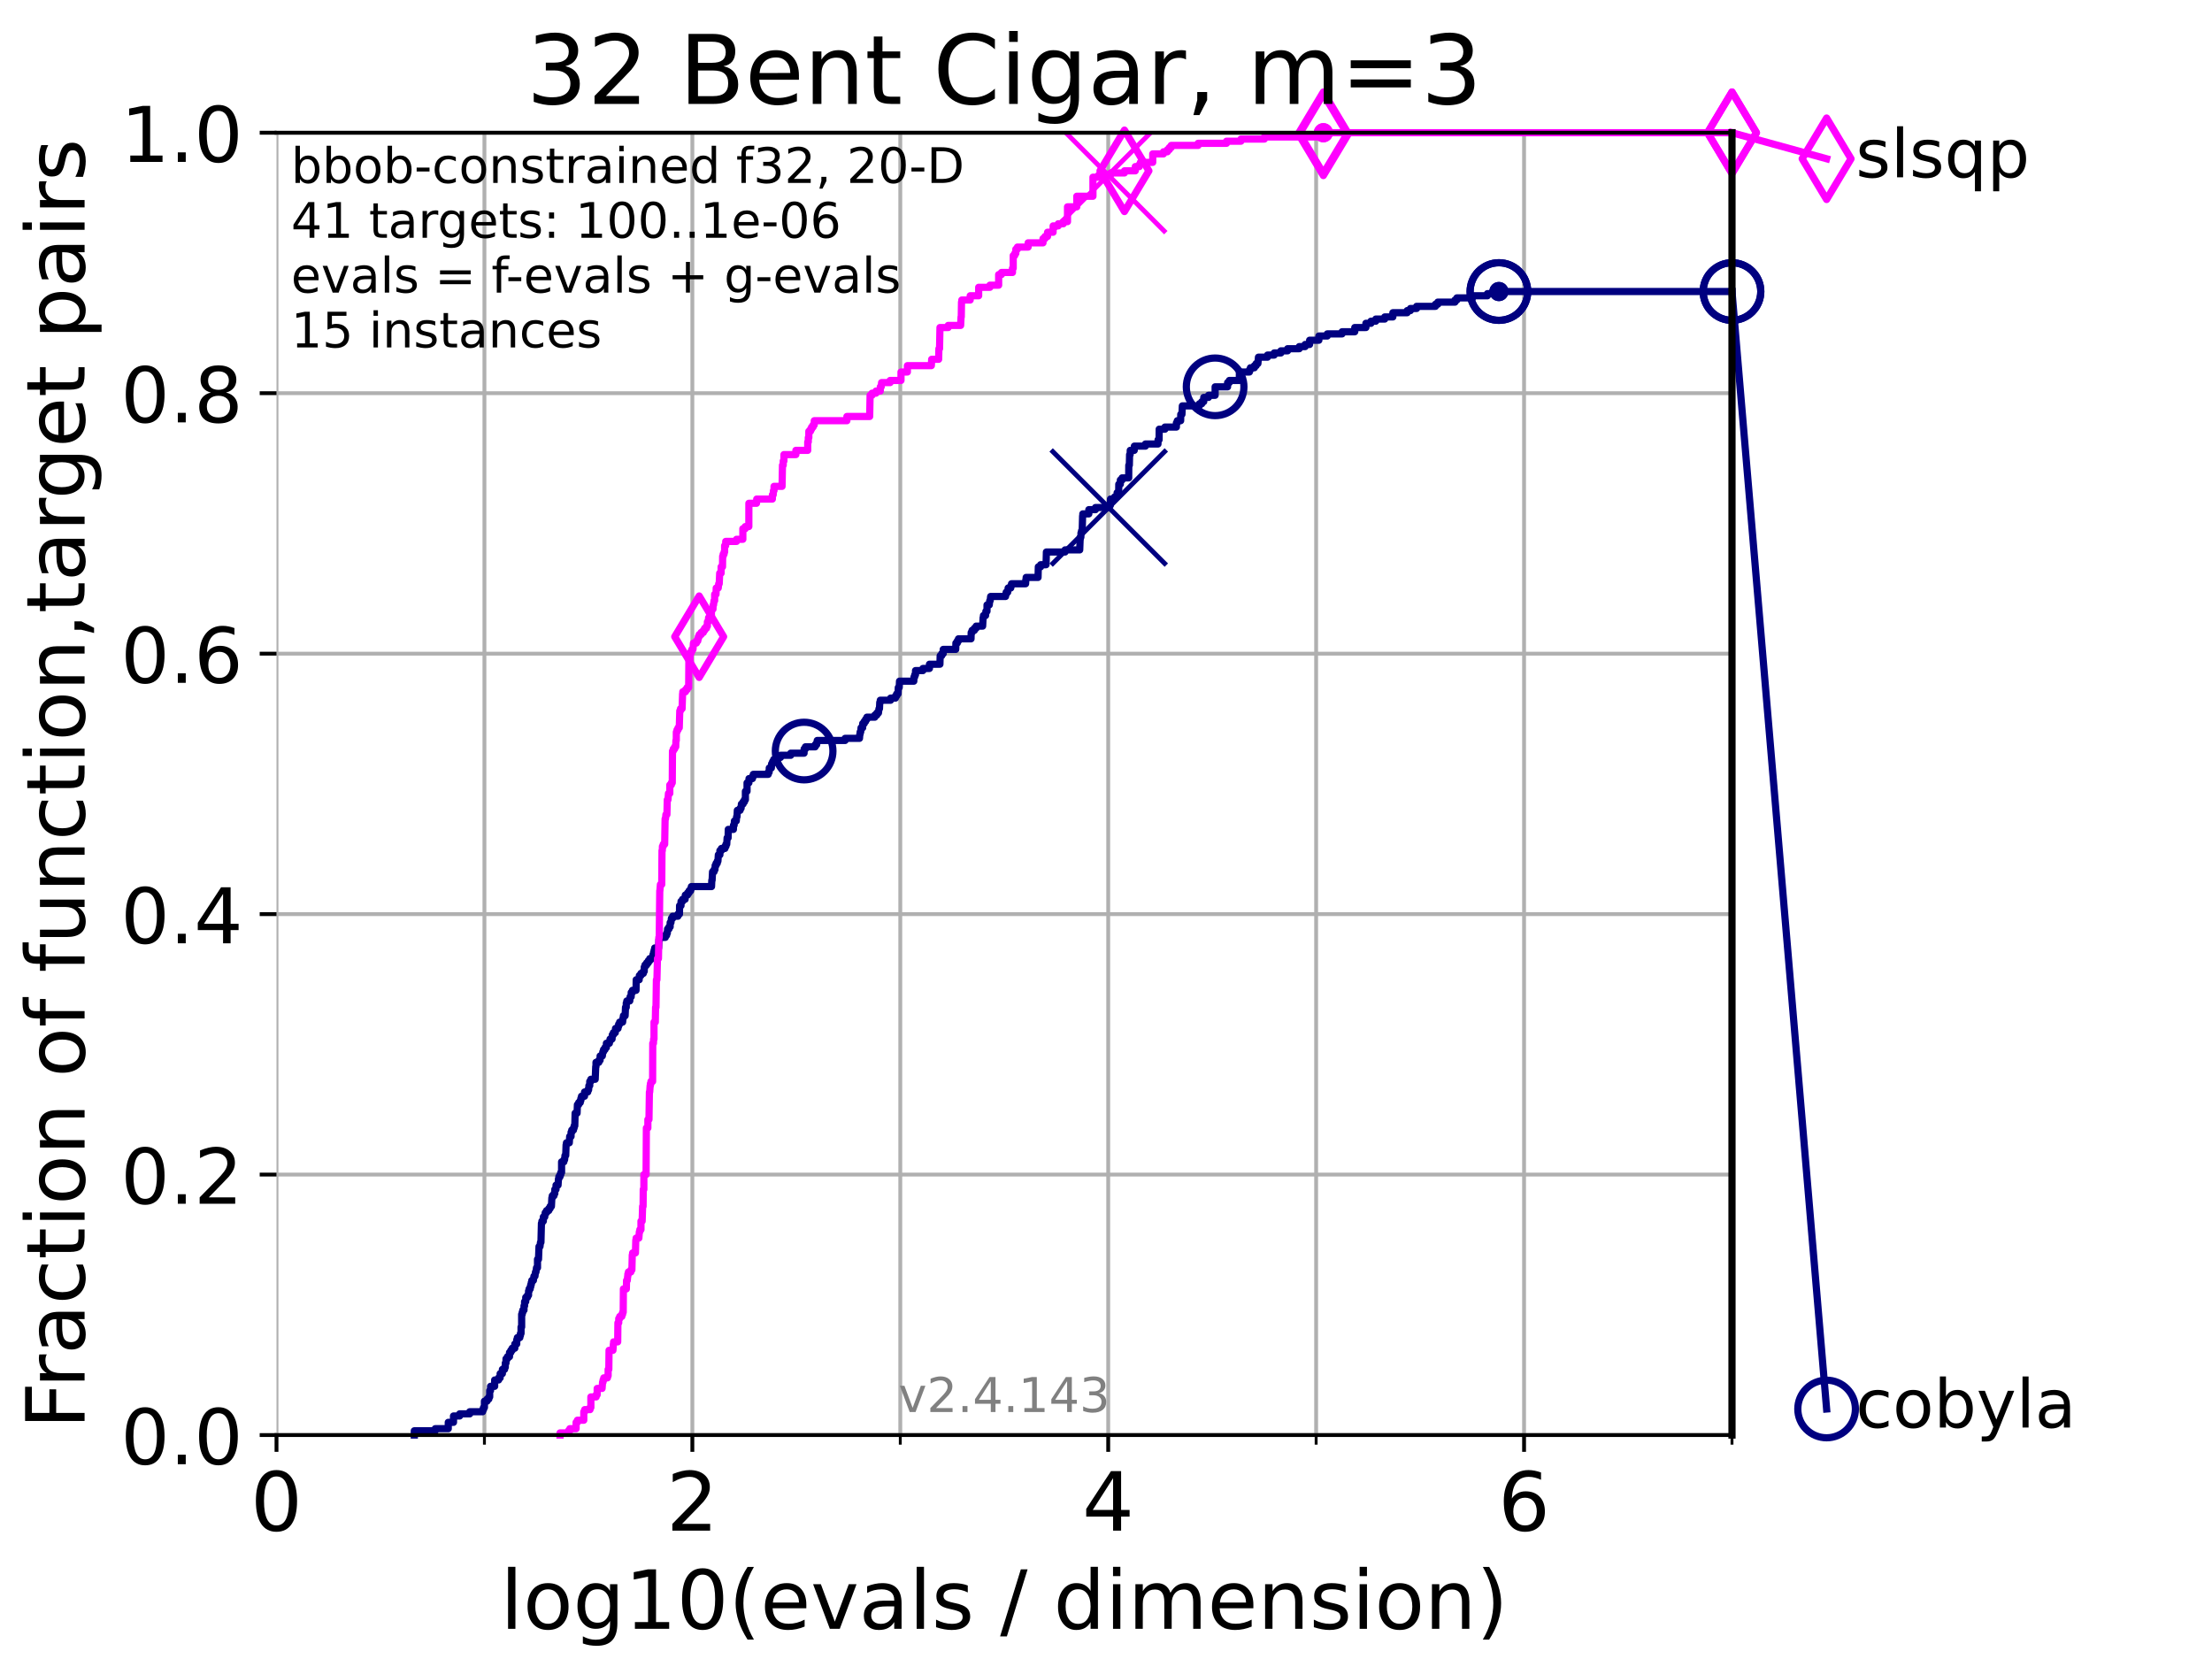 <?xml version="1.0" encoding="utf-8" standalone="no"?>
<!DOCTYPE svg PUBLIC "-//W3C//DTD SVG 1.1//EN"
  "http://www.w3.org/Graphics/SVG/1.1/DTD/svg11.dtd">
<!-- Created with matplotlib (https://matplotlib.org/) -->
<svg height="345.6pt" version="1.1" viewBox="0 0 460.8 345.6" width="460.8pt" xmlns="http://www.w3.org/2000/svg" xmlns:xlink="http://www.w3.org/1999/xlink">
 <defs>
  <style type="text/css">*{stroke-linecap:butt;stroke-linejoin:round;}</style>
 </defs>
 <g id="figure_1">
  <g id="patch_1">
   <path d="M 0 345.6 
L 460.8 345.6 
L 460.8 0 
L 0 0 
z
" style="fill:#ffffff;"/>
  </g>
  <g id="axes_1">
   <g id="patch_2">
    <path d="M 57.6 298.944 
L 360.806 298.944 
L 360.806 27.648 
L 57.6 27.648 
z
" style="fill:#ffffff;"/>
   </g>
   <g id="matplotlib.axis_1">
    <g id="xtick_1">
     <g id="line2d_1">
      <path clip-path="url(#pf7c91ad86d)" d="M 57.6 298.944 
L 57.6 27.648 
" style="fill:none;stroke:#b0b0b0;stroke-linecap:square;stroke-width:0.8;"/>
     </g>
     <g id="line2d_2">
      <defs>
       <path d="M 0 0 
L 0 3.5 
" id="m1e7c225eca" style="stroke:#000000;stroke-width:0.8;"/>
      </defs>
      <g>
       <use style="stroke:#000000;stroke-width:0.8;" x="57.6" xlink:href="#m1e7c225eca" y="298.944"/>
      </g>
     </g>
     <g id="text_1">
      <!-- 0 -->
      <g transform="translate(52.192 318.861)scale(0.17 -0.17)">
       <defs>
        <path d="M 31.781 66.406 
Q 24.172 66.406 20.328 58.906 
Q 16.5 51.422 16.5 36.375 
Q 16.5 21.391 20.328 13.891 
Q 24.172 6.391 31.781 6.391 
Q 39.453 6.391 43.281 13.891 
Q 47.125 21.391 47.125 36.375 
Q 47.125 51.422 43.281 58.906 
Q 39.453 66.406 31.781 66.406 
z
M 31.781 74.219 
Q 44.047 74.219 50.516 64.516 
Q 56.984 54.828 56.984 36.375 
Q 56.984 17.969 50.516 8.266 
Q 44.047 -1.422 31.781 -1.422 
Q 19.531 -1.422 13.062 8.266 
Q 6.594 17.969 6.594 36.375 
Q 6.594 54.828 13.062 64.516 
Q 19.531 74.219 31.781 74.219 
z
" id="DejaVuSans-48"/>
       </defs>
       <use xlink:href="#DejaVuSans-48"/>
      </g>
     </g>
    </g>
    <g id="xtick_2">
     <g id="line2d_3">
      <path clip-path="url(#pf7c91ad86d)" d="M 144.23 298.944 
L 144.23 27.648 
" style="fill:none;stroke:#b0b0b0;stroke-linecap:square;stroke-width:0.8;"/>
     </g>
     <g id="line2d_4">
      <g>
       <use style="stroke:#000000;stroke-width:0.8;" x="144.23" xlink:href="#m1e7c225eca" y="298.944"/>
      </g>
     </g>
     <g id="text_2">
      <!-- 2 -->
      <g transform="translate(138.822 318.861)scale(0.17 -0.17)">
       <defs>
        <path d="M 19.188 8.297 
L 53.609 8.297 
L 53.609 0 
L 7.328 0 
L 7.328 8.297 
Q 12.938 14.109 22.625 23.891 
Q 32.328 33.688 34.812 36.531 
Q 39.547 41.844 41.422 45.531 
Q 43.312 49.219 43.312 52.781 
Q 43.312 58.594 39.234 62.25 
Q 35.156 65.922 28.609 65.922 
Q 23.969 65.922 18.812 64.312 
Q 13.672 62.703 7.812 59.422 
L 7.812 69.391 
Q 13.766 71.781 18.938 73 
Q 24.125 74.219 28.422 74.219 
Q 39.75 74.219 46.484 68.547 
Q 53.219 62.891 53.219 53.422 
Q 53.219 48.922 51.531 44.891 
Q 49.859 40.875 45.406 35.406 
Q 44.188 33.984 37.641 27.219 
Q 31.109 20.453 19.188 8.297 
z
" id="DejaVuSans-50"/>
       </defs>
       <use xlink:href="#DejaVuSans-50"/>
      </g>
     </g>
    </g>
    <g id="xtick_3">
     <g id="line2d_5">
      <path clip-path="url(#pf7c91ad86d)" d="M 230.861 298.944 
L 230.861 27.648 
" style="fill:none;stroke:#b0b0b0;stroke-linecap:square;stroke-width:0.8;"/>
     </g>
     <g id="line2d_6">
      <g>
       <use style="stroke:#000000;stroke-width:0.8;" x="230.861" xlink:href="#m1e7c225eca" y="298.944"/>
      </g>
     </g>
     <g id="text_3">
      <!-- 4 -->
      <g transform="translate(225.453 318.861)scale(0.17 -0.17)">
       <defs>
        <path d="M 37.797 64.312 
L 12.891 25.391 
L 37.797 25.391 
z
M 35.203 72.906 
L 47.609 72.906 
L 47.609 25.391 
L 58.016 25.391 
L 58.016 17.188 
L 47.609 17.188 
L 47.609 0 
L 37.797 0 
L 37.797 17.188 
L 4.891 17.188 
L 4.891 26.703 
z
" id="DejaVuSans-52"/>
       </defs>
       <use xlink:href="#DejaVuSans-52"/>
      </g>
     </g>
    </g>
    <g id="xtick_4">
     <g id="line2d_7">
      <path clip-path="url(#pf7c91ad86d)" d="M 317.491 298.944 
L 317.491 27.648 
" style="fill:none;stroke:#b0b0b0;stroke-linecap:square;stroke-width:0.8;"/>
     </g>
     <g id="line2d_8">
      <g>
       <use style="stroke:#000000;stroke-width:0.8;" x="317.491" xlink:href="#m1e7c225eca" y="298.944"/>
      </g>
     </g>
     <g id="text_4">
      <!-- 6 -->
      <g transform="translate(312.083 318.861)scale(0.17 -0.17)">
       <defs>
        <path d="M 33.016 40.375 
Q 26.375 40.375 22.484 35.828 
Q 18.609 31.297 18.609 23.391 
Q 18.609 15.531 22.484 10.953 
Q 26.375 6.391 33.016 6.391 
Q 39.656 6.391 43.531 10.953 
Q 47.406 15.531 47.406 23.391 
Q 47.406 31.297 43.531 35.828 
Q 39.656 40.375 33.016 40.375 
z
M 52.594 71.297 
L 52.594 62.312 
Q 48.875 64.062 45.094 64.984 
Q 41.312 65.922 37.594 65.922 
Q 27.828 65.922 22.672 59.328 
Q 17.531 52.734 16.797 39.406 
Q 19.672 43.656 24.016 45.922 
Q 28.375 48.188 33.594 48.188 
Q 44.578 48.188 50.953 41.516 
Q 57.328 34.859 57.328 23.391 
Q 57.328 12.156 50.688 5.359 
Q 44.047 -1.422 33.016 -1.422 
Q 20.359 -1.422 13.672 8.266 
Q 6.984 17.969 6.984 36.375 
Q 6.984 53.656 15.188 63.938 
Q 23.391 74.219 37.203 74.219 
Q 40.922 74.219 44.703 73.484 
Q 48.484 72.75 52.594 71.297 
z
" id="DejaVuSans-54"/>
       </defs>
       <use xlink:href="#DejaVuSans-54"/>
      </g>
     </g>
    </g>
    <g id="xtick_5">
     <g id="line2d_9">
      <path clip-path="url(#pf7c91ad86d)" d="M 100.915 298.944 
L 100.915 27.648 
" style="fill:none;stroke:#b0b0b0;stroke-linecap:square;stroke-width:0.8;"/>
     </g>
     <g id="line2d_10">
      <defs>
       <path d="M 0 0 
L 0 2 
" id="m0fdfb90c5d" style="stroke:#000000;stroke-width:0.6;"/>
      </defs>
      <g>
       <use style="stroke:#000000;stroke-width:0.6;" x="100.915" xlink:href="#m0fdfb90c5d" y="298.944"/>
      </g>
     </g>
    </g>
    <g id="xtick_6">
     <g id="line2d_11">
      <path clip-path="url(#pf7c91ad86d)" d="M 187.546 298.944 
L 187.546 27.648 
" style="fill:none;stroke:#b0b0b0;stroke-linecap:square;stroke-width:0.8;"/>
     </g>
     <g id="line2d_12">
      <g>
       <use style="stroke:#000000;stroke-width:0.6;" x="187.546" xlink:href="#m0fdfb90c5d" y="298.944"/>
      </g>
     </g>
    </g>
    <g id="xtick_7">
     <g id="line2d_13">
      <path clip-path="url(#pf7c91ad86d)" d="M 274.176 298.944 
L 274.176 27.648 
" style="fill:none;stroke:#b0b0b0;stroke-linecap:square;stroke-width:0.8;"/>
     </g>
     <g id="line2d_14">
      <g>
       <use style="stroke:#000000;stroke-width:0.6;" x="274.176" xlink:href="#m0fdfb90c5d" y="298.944"/>
      </g>
     </g>
    </g>
    <g id="xtick_8">
     <g id="line2d_15">
      <path clip-path="url(#pf7c91ad86d)" d="M 360.806 298.944 
L 360.806 27.648 
" style="fill:none;stroke:#b0b0b0;stroke-linecap:square;stroke-width:0.8;"/>
     </g>
     <g id="line2d_16">
      <g>
       <use style="stroke:#000000;stroke-width:0.6;" x="360.806" xlink:href="#m0fdfb90c5d" y="298.944"/>
      </g>
     </g>
    </g>
    <g id="text_5">
     <!-- log10(evals / dimension) -->
     <g transform="translate(104.239 339.314)scale(0.17 -0.17)">
      <defs>
       <path d="M 9.422 75.984 
L 18.406 75.984 
L 18.406 0 
L 9.422 0 
z
" id="DejaVuSans-108"/>
       <path d="M 30.609 48.391 
Q 23.391 48.391 19.188 42.75 
Q 14.984 37.109 14.984 27.297 
Q 14.984 17.484 19.156 11.844 
Q 23.344 6.203 30.609 6.203 
Q 37.797 6.203 41.984 11.859 
Q 46.188 17.531 46.188 27.297 
Q 46.188 37.016 41.984 42.703 
Q 37.797 48.391 30.609 48.391 
z
M 30.609 56 
Q 42.328 56 49.016 48.375 
Q 55.719 40.766 55.719 27.297 
Q 55.719 13.875 49.016 6.219 
Q 42.328 -1.422 30.609 -1.422 
Q 18.844 -1.422 12.172 6.219 
Q 5.516 13.875 5.516 27.297 
Q 5.516 40.766 12.172 48.375 
Q 18.844 56 30.609 56 
z
" id="DejaVuSans-111"/>
       <path d="M 45.406 27.984 
Q 45.406 37.75 41.375 43.109 
Q 37.359 48.484 30.078 48.484 
Q 22.859 48.484 18.828 43.109 
Q 14.797 37.75 14.797 27.984 
Q 14.797 18.266 18.828 12.891 
Q 22.859 7.516 30.078 7.516 
Q 37.359 7.516 41.375 12.891 
Q 45.406 18.266 45.406 27.984 
z
M 54.391 6.781 
Q 54.391 -7.172 48.188 -13.984 
Q 42 -20.797 29.203 -20.797 
Q 24.469 -20.797 20.266 -20.094 
Q 16.062 -19.391 12.109 -17.922 
L 12.109 -9.188 
Q 16.062 -11.328 19.922 -12.344 
Q 23.781 -13.375 27.781 -13.375 
Q 36.625 -13.375 41.016 -8.766 
Q 45.406 -4.156 45.406 5.172 
L 45.406 9.625 
Q 42.625 4.781 38.281 2.391 
Q 33.938 0 27.875 0 
Q 17.828 0 11.672 7.656 
Q 5.516 15.328 5.516 27.984 
Q 5.516 40.672 11.672 48.328 
Q 17.828 56 27.875 56 
Q 33.938 56 38.281 53.609 
Q 42.625 51.219 45.406 46.391 
L 45.406 54.688 
L 54.391 54.688 
z
" id="DejaVuSans-103"/>
       <path d="M 12.406 8.297 
L 28.516 8.297 
L 28.516 63.922 
L 10.984 60.406 
L 10.984 69.391 
L 28.422 72.906 
L 38.281 72.906 
L 38.281 8.297 
L 54.391 8.297 
L 54.391 0 
L 12.406 0 
z
" id="DejaVuSans-49"/>
       <path d="M 31 75.875 
Q 24.469 64.656 21.281 53.656 
Q 18.109 42.672 18.109 31.391 
Q 18.109 20.125 21.312 9.062 
Q 24.516 -2 31 -13.188 
L 23.188 -13.188 
Q 15.875 -1.703 12.234 9.375 
Q 8.594 20.453 8.594 31.391 
Q 8.594 42.281 12.203 53.312 
Q 15.828 64.359 23.188 75.875 
z
" id="DejaVuSans-40"/>
       <path d="M 56.203 29.594 
L 56.203 25.203 
L 14.891 25.203 
Q 15.484 15.922 20.484 11.062 
Q 25.484 6.203 34.422 6.203 
Q 39.594 6.203 44.453 7.469 
Q 49.312 8.734 54.109 11.281 
L 54.109 2.781 
Q 49.266 0.734 44.188 -0.344 
Q 39.109 -1.422 33.891 -1.422 
Q 20.797 -1.422 13.156 6.188 
Q 5.516 13.812 5.516 26.812 
Q 5.516 40.234 12.766 48.109 
Q 20.016 56 32.328 56 
Q 43.359 56 49.781 48.891 
Q 56.203 41.797 56.203 29.594 
z
M 47.219 32.234 
Q 47.125 39.594 43.094 43.984 
Q 39.062 48.391 32.422 48.391 
Q 24.906 48.391 20.391 44.141 
Q 15.875 39.891 15.188 32.172 
z
" id="DejaVuSans-101"/>
       <path d="M 2.984 54.688 
L 12.5 54.688 
L 29.594 8.797 
L 46.688 54.688 
L 56.203 54.688 
L 35.688 0 
L 23.484 0 
z
" id="DejaVuSans-118"/>
       <path d="M 34.281 27.484 
Q 23.391 27.484 19.188 25 
Q 14.984 22.516 14.984 16.5 
Q 14.984 11.719 18.141 8.906 
Q 21.297 6.109 26.703 6.109 
Q 34.188 6.109 38.703 11.406 
Q 43.219 16.703 43.219 25.484 
L 43.219 27.484 
z
M 52.203 31.203 
L 52.203 0 
L 43.219 0 
L 43.219 8.297 
Q 40.141 3.328 35.547 0.953 
Q 30.953 -1.422 24.312 -1.422 
Q 15.922 -1.422 10.953 3.297 
Q 6 8.016 6 15.922 
Q 6 25.141 12.172 29.828 
Q 18.359 34.516 30.609 34.516 
L 43.219 34.516 
L 43.219 35.406 
Q 43.219 41.609 39.141 45 
Q 35.062 48.391 27.688 48.391 
Q 23 48.391 18.547 47.266 
Q 14.109 46.141 10.016 43.891 
L 10.016 52.203 
Q 14.938 54.109 19.578 55.047 
Q 24.219 56 28.609 56 
Q 40.484 56 46.344 49.844 
Q 52.203 43.703 52.203 31.203 
z
" id="DejaVuSans-97"/>
       <path d="M 44.281 53.078 
L 44.281 44.578 
Q 40.484 46.531 36.375 47.5 
Q 32.281 48.484 27.875 48.484 
Q 21.188 48.484 17.844 46.438 
Q 14.5 44.391 14.5 40.281 
Q 14.5 37.156 16.891 35.375 
Q 19.281 33.594 26.516 31.984 
L 29.594 31.297 
Q 39.156 29.25 43.188 25.516 
Q 47.219 21.781 47.219 15.094 
Q 47.219 7.469 41.188 3.016 
Q 35.156 -1.422 24.609 -1.422 
Q 20.219 -1.422 15.453 -0.562 
Q 10.688 0.297 5.422 2 
L 5.422 11.281 
Q 10.406 8.688 15.234 7.391 
Q 20.062 6.109 24.812 6.109 
Q 31.156 6.109 34.562 8.281 
Q 37.984 10.453 37.984 14.406 
Q 37.984 18.062 35.516 20.016 
Q 33.062 21.969 24.703 23.781 
L 21.578 24.516 
Q 13.234 26.266 9.516 29.906 
Q 5.812 33.547 5.812 39.891 
Q 5.812 47.609 11.281 51.797 
Q 16.75 56 26.812 56 
Q 31.781 56 36.172 55.266 
Q 40.578 54.547 44.281 53.078 
z
" id="DejaVuSans-115"/>
       <path id="DejaVuSans-32"/>
       <path d="M 25.391 72.906 
L 33.688 72.906 
L 8.297 -9.281 
L 0 -9.281 
z
" id="DejaVuSans-47"/>
       <path d="M 45.406 46.391 
L 45.406 75.984 
L 54.391 75.984 
L 54.391 0 
L 45.406 0 
L 45.406 8.203 
Q 42.578 3.328 38.25 0.953 
Q 33.938 -1.422 27.875 -1.422 
Q 17.969 -1.422 11.734 6.484 
Q 5.516 14.406 5.516 27.297 
Q 5.516 40.188 11.734 48.094 
Q 17.969 56 27.875 56 
Q 33.938 56 38.25 53.625 
Q 42.578 51.266 45.406 46.391 
z
M 14.797 27.297 
Q 14.797 17.391 18.875 11.75 
Q 22.953 6.109 30.078 6.109 
Q 37.203 6.109 41.297 11.75 
Q 45.406 17.391 45.406 27.297 
Q 45.406 37.203 41.297 42.844 
Q 37.203 48.484 30.078 48.484 
Q 22.953 48.484 18.875 42.844 
Q 14.797 37.203 14.797 27.297 
z
" id="DejaVuSans-100"/>
       <path d="M 9.422 54.688 
L 18.406 54.688 
L 18.406 0 
L 9.422 0 
z
M 9.422 75.984 
L 18.406 75.984 
L 18.406 64.594 
L 9.422 64.594 
z
" id="DejaVuSans-105"/>
       <path d="M 52 44.188 
Q 55.375 50.25 60.062 53.125 
Q 64.75 56 71.094 56 
Q 79.641 56 84.281 50.016 
Q 88.922 44.047 88.922 33.016 
L 88.922 0 
L 79.891 0 
L 79.891 32.719 
Q 79.891 40.578 77.094 44.375 
Q 74.312 48.188 68.609 48.188 
Q 61.625 48.188 57.562 43.547 
Q 53.516 38.922 53.516 30.906 
L 53.516 0 
L 44.484 0 
L 44.484 32.719 
Q 44.484 40.625 41.703 44.406 
Q 38.922 48.188 33.109 48.188 
Q 26.219 48.188 22.156 43.531 
Q 18.109 38.875 18.109 30.906 
L 18.109 0 
L 9.078 0 
L 9.078 54.688 
L 18.109 54.688 
L 18.109 46.188 
Q 21.188 51.219 25.484 53.609 
Q 29.781 56 35.688 56 
Q 41.656 56 45.828 52.969 
Q 50 49.953 52 44.188 
z
" id="DejaVuSans-109"/>
       <path d="M 54.891 33.016 
L 54.891 0 
L 45.906 0 
L 45.906 32.719 
Q 45.906 40.484 42.875 44.328 
Q 39.844 48.188 33.797 48.188 
Q 26.516 48.188 22.312 43.547 
Q 18.109 38.922 18.109 30.906 
L 18.109 0 
L 9.078 0 
L 9.078 54.688 
L 18.109 54.688 
L 18.109 46.188 
Q 21.344 51.125 25.703 53.562 
Q 30.078 56 35.797 56 
Q 45.219 56 50.047 50.172 
Q 54.891 44.344 54.891 33.016 
z
" id="DejaVuSans-110"/>
       <path d="M 8.016 75.875 
L 15.828 75.875 
Q 23.141 64.359 26.781 53.312 
Q 30.422 42.281 30.422 31.391 
Q 30.422 20.453 26.781 9.375 
Q 23.141 -1.703 15.828 -13.188 
L 8.016 -13.188 
Q 14.5 -2 17.703 9.062 
Q 20.906 20.125 20.906 31.391 
Q 20.906 42.672 17.703 53.656 
Q 14.5 64.656 8.016 75.875 
z
" id="DejaVuSans-41"/>
      </defs>
      <use xlink:href="#DejaVuSans-108"/>
      <use x="27.783" xlink:href="#DejaVuSans-111"/>
      <use x="88.965" xlink:href="#DejaVuSans-103"/>
      <use x="152.441" xlink:href="#DejaVuSans-49"/>
      <use x="216.064" xlink:href="#DejaVuSans-48"/>
      <use x="279.688" xlink:href="#DejaVuSans-40"/>
      <use x="318.701" xlink:href="#DejaVuSans-101"/>
      <use x="380.225" xlink:href="#DejaVuSans-118"/>
      <use x="439.404" xlink:href="#DejaVuSans-97"/>
      <use x="500.684" xlink:href="#DejaVuSans-108"/>
      <use x="528.467" xlink:href="#DejaVuSans-115"/>
      <use x="580.566" xlink:href="#DejaVuSans-32"/>
      <use x="612.354" xlink:href="#DejaVuSans-47"/>
      <use x="646.045" xlink:href="#DejaVuSans-32"/>
      <use x="677.832" xlink:href="#DejaVuSans-100"/>
      <use x="741.309" xlink:href="#DejaVuSans-105"/>
      <use x="769.092" xlink:href="#DejaVuSans-109"/>
      <use x="866.504" xlink:href="#DejaVuSans-101"/>
      <use x="928.027" xlink:href="#DejaVuSans-110"/>
      <use x="991.406" xlink:href="#DejaVuSans-115"/>
      <use x="1043.506" xlink:href="#DejaVuSans-105"/>
      <use x="1071.289" xlink:href="#DejaVuSans-111"/>
      <use x="1132.471" xlink:href="#DejaVuSans-110"/>
      <use x="1195.85" xlink:href="#DejaVuSans-41"/>
     </g>
    </g>
   </g>
   <g id="matplotlib.axis_2">
    <g id="ytick_1">
     <g id="line2d_17">
      <path clip-path="url(#pf7c91ad86d)" d="M 57.6 298.944 
L 360.806 298.944 
" style="fill:none;stroke:#b0b0b0;stroke-linecap:square;stroke-width:0.8;"/>
     </g>
     <g id="line2d_18">
      <defs>
       <path d="M 0 0 
L -3.5 0 
" id="mf7a1bf82b8" style="stroke:#000000;stroke-width:0.8;"/>
      </defs>
      <g>
       <use style="stroke:#000000;stroke-width:0.8;" x="57.6" xlink:href="#mf7a1bf82b8" y="298.944"/>
      </g>
     </g>
     <g id="text_6">
      <!-- 0.0 -->
      <g transform="translate(25.155 305.023)scale(0.16 -0.16)">
       <defs>
        <path d="M 10.688 12.406 
L 21 12.406 
L 21 0 
L 10.688 0 
z
" id="DejaVuSans-46"/>
       </defs>
       <use xlink:href="#DejaVuSans-48"/>
       <use x="63.623" xlink:href="#DejaVuSans-46"/>
       <use x="95.41" xlink:href="#DejaVuSans-48"/>
      </g>
     </g>
    </g>
    <g id="ytick_2">
     <g id="line2d_19">
      <path clip-path="url(#pf7c91ad86d)" d="M 57.6 244.685 
L 360.806 244.685 
" style="fill:none;stroke:#b0b0b0;stroke-linecap:square;stroke-width:0.8;"/>
     </g>
     <g id="line2d_20">
      <g>
       <use style="stroke:#000000;stroke-width:0.8;" x="57.6" xlink:href="#mf7a1bf82b8" y="244.685"/>
      </g>
     </g>
     <g id="text_7">
      <!-- 0.2 -->
      <g transform="translate(25.155 250.764)scale(0.16 -0.16)">
       <use xlink:href="#DejaVuSans-48"/>
       <use x="63.623" xlink:href="#DejaVuSans-46"/>
       <use x="95.41" xlink:href="#DejaVuSans-50"/>
      </g>
     </g>
    </g>
    <g id="ytick_3">
     <g id="line2d_21">
      <path clip-path="url(#pf7c91ad86d)" d="M 57.6 190.426 
L 360.806 190.426 
" style="fill:none;stroke:#b0b0b0;stroke-linecap:square;stroke-width:0.8;"/>
     </g>
     <g id="line2d_22">
      <g>
       <use style="stroke:#000000;stroke-width:0.8;" x="57.6" xlink:href="#mf7a1bf82b8" y="190.426"/>
      </g>
     </g>
     <g id="text_8">
      <!-- 0.4 -->
      <g transform="translate(25.155 196.504)scale(0.16 -0.16)">
       <use xlink:href="#DejaVuSans-48"/>
       <use x="63.623" xlink:href="#DejaVuSans-46"/>
       <use x="95.41" xlink:href="#DejaVuSans-52"/>
      </g>
     </g>
    </g>
    <g id="ytick_4">
     <g id="line2d_23">
      <path clip-path="url(#pf7c91ad86d)" d="M 57.6 136.166 
L 360.806 136.166 
" style="fill:none;stroke:#b0b0b0;stroke-linecap:square;stroke-width:0.8;"/>
     </g>
     <g id="line2d_24">
      <g>
       <use style="stroke:#000000;stroke-width:0.8;" x="57.6" xlink:href="#mf7a1bf82b8" y="136.166"/>
      </g>
     </g>
     <g id="text_9">
      <!-- 0.6 -->
      <g transform="translate(25.155 142.245)scale(0.16 -0.16)">
       <use xlink:href="#DejaVuSans-48"/>
       <use x="63.623" xlink:href="#DejaVuSans-46"/>
       <use x="95.41" xlink:href="#DejaVuSans-54"/>
      </g>
     </g>
    </g>
    <g id="ytick_5">
     <g id="line2d_25">
      <path clip-path="url(#pf7c91ad86d)" d="M 57.6 81.907 
L 360.806 81.907 
" style="fill:none;stroke:#b0b0b0;stroke-linecap:square;stroke-width:0.8;"/>
     </g>
     <g id="line2d_26">
      <g>
       <use style="stroke:#000000;stroke-width:0.8;" x="57.6" xlink:href="#mf7a1bf82b8" y="81.907"/>
      </g>
     </g>
     <g id="text_10">
      <!-- 0.8 -->
      <g transform="translate(25.155 87.986)scale(0.16 -0.16)">
       <defs>
        <path d="M 31.781 34.625 
Q 24.75 34.625 20.719 30.859 
Q 16.703 27.094 16.703 20.516 
Q 16.703 13.922 20.719 10.156 
Q 24.75 6.391 31.781 6.391 
Q 38.812 6.391 42.859 10.172 
Q 46.922 13.969 46.922 20.516 
Q 46.922 27.094 42.891 30.859 
Q 38.875 34.625 31.781 34.625 
z
M 21.922 38.812 
Q 15.578 40.375 12.031 44.719 
Q 8.5 49.078 8.5 55.328 
Q 8.5 64.062 14.719 69.141 
Q 20.953 74.219 31.781 74.219 
Q 42.672 74.219 48.875 69.141 
Q 55.078 64.062 55.078 55.328 
Q 55.078 49.078 51.531 44.719 
Q 48 40.375 41.703 38.812 
Q 48.828 37.156 52.797 32.312 
Q 56.781 27.484 56.781 20.516 
Q 56.781 9.906 50.312 4.234 
Q 43.844 -1.422 31.781 -1.422 
Q 19.734 -1.422 13.25 4.234 
Q 6.781 9.906 6.781 20.516 
Q 6.781 27.484 10.781 32.312 
Q 14.797 37.156 21.922 38.812 
z
M 18.312 54.391 
Q 18.312 48.734 21.844 45.562 
Q 25.391 42.391 31.781 42.391 
Q 38.141 42.391 41.719 45.562 
Q 45.312 48.734 45.312 54.391 
Q 45.312 60.062 41.719 63.234 
Q 38.141 66.406 31.781 66.406 
Q 25.391 66.406 21.844 63.234 
Q 18.312 60.062 18.312 54.391 
z
" id="DejaVuSans-56"/>
       </defs>
       <use xlink:href="#DejaVuSans-48"/>
       <use x="63.623" xlink:href="#DejaVuSans-46"/>
       <use x="95.41" xlink:href="#DejaVuSans-56"/>
      </g>
     </g>
    </g>
    <g id="ytick_6">
     <g id="line2d_27">
      <path clip-path="url(#pf7c91ad86d)" d="M 57.6 27.648 
L 360.806 27.648 
" style="fill:none;stroke:#b0b0b0;stroke-linecap:square;stroke-width:0.8;"/>
     </g>
     <g id="line2d_28">
      <g>
       <use style="stroke:#000000;stroke-width:0.8;" x="57.6" xlink:href="#mf7a1bf82b8" y="27.648"/>
      </g>
     </g>
     <g id="text_11">
      <!-- 1.0 -->
      <g transform="translate(25.155 33.727)scale(0.16 -0.16)">
       <use xlink:href="#DejaVuSans-49"/>
       <use x="63.623" xlink:href="#DejaVuSans-46"/>
       <use x="95.41" xlink:href="#DejaVuSans-48"/>
      </g>
     </g>
    </g>
    <g id="text_12">
     <!-- Fraction of function,target pairs -->
     <g transform="translate(17.62 297.681)rotate(-90)scale(0.17 -0.17)">
      <defs>
       <path d="M 9.812 72.906 
L 51.703 72.906 
L 51.703 64.594 
L 19.672 64.594 
L 19.672 43.109 
L 48.578 43.109 
L 48.578 34.812 
L 19.672 34.812 
L 19.672 0 
L 9.812 0 
z
" id="DejaVuSans-70"/>
       <path d="M 41.109 46.297 
Q 39.594 47.172 37.812 47.578 
Q 36.031 48 33.891 48 
Q 26.266 48 22.188 43.047 
Q 18.109 38.094 18.109 28.812 
L 18.109 0 
L 9.078 0 
L 9.078 54.688 
L 18.109 54.688 
L 18.109 46.188 
Q 20.953 51.172 25.484 53.578 
Q 30.031 56 36.531 56 
Q 37.453 56 38.578 55.875 
Q 39.703 55.766 41.062 55.516 
z
" id="DejaVuSans-114"/>
       <path d="M 48.781 52.594 
L 48.781 44.188 
Q 44.969 46.297 41.141 47.344 
Q 37.312 48.391 33.406 48.391 
Q 24.656 48.391 19.812 42.844 
Q 14.984 37.312 14.984 27.297 
Q 14.984 17.281 19.812 11.734 
Q 24.656 6.203 33.406 6.203 
Q 37.312 6.203 41.141 7.25 
Q 44.969 8.297 48.781 10.406 
L 48.781 2.094 
Q 45.016 0.344 40.984 -0.531 
Q 36.969 -1.422 32.422 -1.422 
Q 20.062 -1.422 12.781 6.344 
Q 5.516 14.109 5.516 27.297 
Q 5.516 40.672 12.859 48.328 
Q 20.219 56 33.016 56 
Q 37.156 56 41.109 55.141 
Q 45.062 54.297 48.781 52.594 
z
" id="DejaVuSans-99"/>
       <path d="M 18.312 70.219 
L 18.312 54.688 
L 36.812 54.688 
L 36.812 47.703 
L 18.312 47.703 
L 18.312 18.016 
Q 18.312 11.328 20.141 9.422 
Q 21.969 7.516 27.594 7.516 
L 36.812 7.516 
L 36.812 0 
L 27.594 0 
Q 17.188 0 13.234 3.875 
Q 9.281 7.766 9.281 18.016 
L 9.281 47.703 
L 2.688 47.703 
L 2.688 54.688 
L 9.281 54.688 
L 9.281 70.219 
z
" id="DejaVuSans-116"/>
       <path d="M 37.109 75.984 
L 37.109 68.5 
L 28.516 68.5 
Q 23.688 68.5 21.797 66.547 
Q 19.922 64.594 19.922 59.516 
L 19.922 54.688 
L 34.719 54.688 
L 34.719 47.703 
L 19.922 47.703 
L 19.922 0 
L 10.891 0 
L 10.891 47.703 
L 2.297 47.703 
L 2.297 54.688 
L 10.891 54.688 
L 10.891 58.5 
Q 10.891 67.625 15.141 71.797 
Q 19.391 75.984 28.609 75.984 
z
" id="DejaVuSans-102"/>
       <path d="M 8.5 21.578 
L 8.5 54.688 
L 17.484 54.688 
L 17.484 21.922 
Q 17.484 14.156 20.5 10.266 
Q 23.531 6.391 29.594 6.391 
Q 36.859 6.391 41.078 11.031 
Q 45.312 15.672 45.312 23.688 
L 45.312 54.688 
L 54.297 54.688 
L 54.297 0 
L 45.312 0 
L 45.312 8.406 
Q 42.047 3.422 37.719 1 
Q 33.406 -1.422 27.688 -1.422 
Q 18.266 -1.422 13.375 4.438 
Q 8.5 10.297 8.5 21.578 
z
M 31.109 56 
z
" id="DejaVuSans-117"/>
       <path d="M 11.719 12.406 
L 22.016 12.406 
L 22.016 4 
L 14.016 -11.625 
L 7.719 -11.625 
L 11.719 4 
z
" id="DejaVuSans-44"/>
       <path d="M 18.109 8.203 
L 18.109 -20.797 
L 9.078 -20.797 
L 9.078 54.688 
L 18.109 54.688 
L 18.109 46.391 
Q 20.953 51.266 25.266 53.625 
Q 29.594 56 35.594 56 
Q 45.562 56 51.781 48.094 
Q 58.016 40.188 58.016 27.297 
Q 58.016 14.406 51.781 6.484 
Q 45.562 -1.422 35.594 -1.422 
Q 29.594 -1.422 25.266 0.953 
Q 20.953 3.328 18.109 8.203 
z
M 48.688 27.297 
Q 48.688 37.203 44.609 42.844 
Q 40.531 48.484 33.406 48.484 
Q 26.266 48.484 22.188 42.844 
Q 18.109 37.203 18.109 27.297 
Q 18.109 17.391 22.188 11.75 
Q 26.266 6.109 33.406 6.109 
Q 40.531 6.109 44.609 11.75 
Q 48.688 17.391 48.688 27.297 
z
" id="DejaVuSans-112"/>
      </defs>
      <use xlink:href="#DejaVuSans-70"/>
      <use x="50.27" xlink:href="#DejaVuSans-114"/>
      <use x="91.383" xlink:href="#DejaVuSans-97"/>
      <use x="152.662" xlink:href="#DejaVuSans-99"/>
      <use x="207.643" xlink:href="#DejaVuSans-116"/>
      <use x="246.852" xlink:href="#DejaVuSans-105"/>
      <use x="274.635" xlink:href="#DejaVuSans-111"/>
      <use x="335.816" xlink:href="#DejaVuSans-110"/>
      <use x="399.195" xlink:href="#DejaVuSans-32"/>
      <use x="430.982" xlink:href="#DejaVuSans-111"/>
      <use x="492.164" xlink:href="#DejaVuSans-102"/>
      <use x="527.369" xlink:href="#DejaVuSans-32"/>
      <use x="559.156" xlink:href="#DejaVuSans-102"/>
      <use x="594.361" xlink:href="#DejaVuSans-117"/>
      <use x="657.74" xlink:href="#DejaVuSans-110"/>
      <use x="721.119" xlink:href="#DejaVuSans-99"/>
      <use x="776.1" xlink:href="#DejaVuSans-116"/>
      <use x="815.309" xlink:href="#DejaVuSans-105"/>
      <use x="843.092" xlink:href="#DejaVuSans-111"/>
      <use x="904.273" xlink:href="#DejaVuSans-110"/>
      <use x="967.652" xlink:href="#DejaVuSans-44"/>
      <use x="999.439" xlink:href="#DejaVuSans-116"/>
      <use x="1038.648" xlink:href="#DejaVuSans-97"/>
      <use x="1099.928" xlink:href="#DejaVuSans-114"/>
      <use x="1139.291" xlink:href="#DejaVuSans-103"/>
      <use x="1202.768" xlink:href="#DejaVuSans-101"/>
      <use x="1264.291" xlink:href="#DejaVuSans-116"/>
      <use x="1303.5" xlink:href="#DejaVuSans-32"/>
      <use x="1335.287" xlink:href="#DejaVuSans-112"/>
      <use x="1398.764" xlink:href="#DejaVuSans-97"/>
      <use x="1460.043" xlink:href="#DejaVuSans-105"/>
      <use x="1487.826" xlink:href="#DejaVuSans-114"/>
      <use x="1528.939" xlink:href="#DejaVuSans-115"/>
     </g>
    </g>
   </g>
   <g id="line2d_29">
    <defs>
     <path d="M 0 1.5 
C 0.398 1.5 0.779 1.342 1.061 1.061 
C 1.342 0.779 1.5 0.398 1.5 0 
C 1.5 -0.398 1.342 -0.779 1.061 -1.061 
C 0.779 -1.342 0.398 -1.5 0 -1.5 
C -0.398 -1.5 -0.779 -1.342 -1.061 -1.061 
C -1.342 -0.779 -1.5 -0.398 -1.5 0 
C -1.5 0.398 -1.342 0.779 -1.061 1.061 
C -0.779 1.342 -0.398 1.5 0 1.5 
z
" id="mfa2376f51a" style="stroke:#000080;"/>
    </defs>
    <g>
     <use style="fill:#000080;stroke:#000080;" x="312.249" xlink:href="#mfa2376f51a" y="60.733"/>
     <use style="fill:#000080;stroke:#000080;" x="312.249" xlink:href="#mfa2376f51a" y="60.733"/>
    </g>
   </g>
   <g id="line2d_30">
    <path d="M 86.307 298.944 
L 86.307 298.062 
L 90.668 298.062 
L 90.668 297.621 
L 93.382 297.621 
L 93.382 296.297 
L 94.472 296.297 
L 94.472 294.974 
L 95.753 294.974 
L 95.753 294.533 
L 97.858 294.533 
L 97.858 294.092 
L 100.535 294.092 
L 100.535 293.65 
L 100.726 293.65 
L 100.726 293.209 
L 100.915 293.209 
L 100.915 291.886 
L 101.471 291.886 
L 101.471 291.445 
L 101.833 291.445 
L 101.833 291.004 
L 102.011 291.004 
L 102.011 289.68 
L 102.188 289.68 
L 102.188 288.798 
L 103.047 288.798 
L 103.047 287.475 
L 103.869 287.475 
L 103.869 287.033 
L 104.188 287.033 
L 104.188 286.151 
L 104.656 286.151 
L 104.656 285.269 
L 105.113 285.269 
L 105.113 284.828 
L 105.263 284.828 
L 105.263 283.946 
L 105.411 283.946 
L 105.411 283.063 
L 105.705 283.063 
L 105.705 282.622 
L 106.138 282.622 
L 106.138 281.74 
L 106.421 281.74 
L 106.421 281.299 
L 106.699 281.299 
L 106.699 280.858 
L 107.245 280.858 
L 107.245 279.975 
L 107.644 279.975 
L 107.644 279.093 
L 107.775 279.093 
L 107.775 278.652 
L 108.29 278.652 
L 108.29 278.211 
L 108.417 278.211 
L 108.417 277.77 
L 108.543 277.77 
L 108.543 276.446 
L 108.668 276.446 
L 108.668 273.799 
L 108.792 273.799 
L 108.792 273.358 
L 108.915 273.358 
L 108.915 272.917 
L 109.159 272.917 
L 109.159 272.035 
L 109.28 272.035 
L 109.28 271.153 
L 109.52 271.153 
L 109.52 270.27 
L 109.874 270.27 
L 109.874 269.829 
L 110.106 269.829 
L 110.106 268.947 
L 110.221 268.947 
L 110.221 268.506 
L 110.449 268.506 
L 110.449 268.065 
L 110.562 268.065 
L 110.562 267.624 
L 110.675 267.624 
L 110.675 267.183 
L 110.786 267.183 
L 110.786 266.741 
L 111.117 266.741 
L 111.226 265.859 
L 111.442 265.859 
L 111.55 264.977 
L 111.656 264.977 
L 111.762 264.095 
L 111.972 264.095 
L 111.972 262.33 
L 112.18 262.33 
L 112.283 259.683 
L 112.488 259.683 
L 112.589 258.801 
L 112.69 258.801 
L 112.79 254.831 
L 112.89 254.831 
L 112.89 254.39 
L 113.186 254.39 
L 113.186 253.507 
L 113.478 253.507 
L 113.574 252.625 
L 113.86 252.625 
L 113.86 252.184 
L 114.327 252.184 
L 114.327 251.743 
L 114.602 251.743 
L 114.602 251.302 
L 114.872 251.302 
L 114.962 249.537 
L 115.051 249.537 
L 115.051 249.096 
L 115.402 249.096 
L 115.402 248.655 
L 115.576 248.655 
L 115.576 247.773 
L 115.833 247.773 
L 115.833 246.89 
L 116.253 246.89 
L 116.337 245.567 
L 116.419 245.567 
L 116.419 245.126 
L 116.665 245.126 
L 116.665 244.685 
L 116.827 244.685 
L 116.827 244.244 
L 116.988 244.244 
L 116.988 242.038 
L 117.462 242.038 
L 117.462 241.597 
L 117.618 241.597 
L 117.695 240.715 
L 117.849 240.715 
L 117.925 238.509 
L 118.001 238.509 
L 118.001 238.068 
L 118.598 238.068 
L 118.672 236.744 
L 118.962 236.744 
L 118.962 235.862 
L 119.106 235.862 
L 119.106 235.421 
L 119.46 235.421 
L 119.46 234.98 
L 119.6 234.98 
L 119.6 234.539 
L 119.739 234.539 
L 119.808 231.892 
L 120.217 231.892 
L 120.284 230.127 
L 120.551 230.127 
L 120.551 229.686 
L 120.879 229.686 
L 120.879 229.245 
L 121.009 229.245 
L 121.009 228.804 
L 121.138 228.804 
L 121.138 228.363 
L 121.769 228.363 
L 121.769 227.481 
L 122.44 227.481 
L 122.44 227.04 
L 122.619 227.04 
L 122.678 226.157 
L 122.855 226.157 
L 122.855 225.275 
L 123.088 225.275 
L 123.088 224.834 
L 123.992 224.834 
L 124.102 222.187 
L 124.156 222.187 
L 124.156 221.305 
L 124.748 221.305 
L 124.748 220.864 
L 125.012 220.864 
L 125.012 219.981 
L 125.476 219.981 
L 125.578 219.099 
L 125.729 219.099 
L 125.729 218.658 
L 126.029 218.658 
L 126.029 218.217 
L 126.323 218.217 
L 126.323 217.335 
L 126.946 217.335 
L 126.946 216.894 
L 127.087 216.894 
L 127.087 216.452 
L 127.504 216.452 
L 127.55 215.57 
L 127.777 215.57 
L 127.777 215.129 
L 128.178 215.129 
L 128.222 214.247 
L 128.744 214.247 
L 128.744 213.806 
L 128.872 213.806 
L 128.872 213.364 
L 129.083 213.364 
L 129.083 212.923 
L 129.704 212.923 
L 129.786 212.041 
L 129.866 212.041 
L 129.866 211.6 
L 130.226 211.6 
L 130.305 209.835 
L 130.462 209.835 
L 130.462 208.953 
L 130.579 208.953 
L 130.579 208.512 
L 131.191 208.512 
L 131.266 207.63 
L 131.49 207.63 
L 131.49 206.747 
L 131.747 206.747 
L 131.747 206.306 
L 132.499 206.306 
L 132.534 204.101 
L 133.154 204.101 
L 133.188 203.218 
L 133.524 203.218 
L 133.524 202.777 
L 134.016 202.777 
L 134.016 202.336 
L 134.209 202.336 
L 134.209 201.454 
L 134.368 201.454 
L 134.368 201.013 
L 134.715 201.013 
L 134.715 200.572 
L 135.055 200.572 
L 135.055 200.13 
L 135.359 200.13 
L 135.359 199.689 
L 135.952 199.689 
L 136.04 198.807 
L 136.156 198.807 
L 136.156 198.366 
L 136.271 198.366 
L 136.271 197.925 
L 136.385 197.925 
L 136.385 197.484 
L 137.196 197.484 
L 137.277 195.719 
L 137.413 195.719 
L 137.413 195.278 
L 138.592 195.278 
L 138.592 194.837 
L 138.869 194.837 
L 138.869 194.396 
L 139.018 194.396 
L 139.068 193.514 
L 139.363 193.514 
L 139.363 193.072 
L 139.605 193.072 
L 139.605 192.19 
L 139.772 192.19 
L 139.867 191.308 
L 140.127 191.308 
L 140.127 190.867 
L 141.217 190.867 
L 141.217 190.426 
L 141.546 190.426 
L 141.567 188.661 
L 141.868 188.661 
L 141.868 187.779 
L 142.186 187.779 
L 142.186 187.338 
L 142.723 187.338 
L 142.764 186.455 
L 143.226 186.455 
L 143.226 186.014 
L 143.541 186.014 
L 143.541 185.573 
L 143.87 185.573 
L 143.87 185.132 
L 144.022 185.132 
L 144.022 184.691 
L 148.224 184.691 
L 148.285 183.367 
L 148.345 183.367 
L 148.436 181.603 
L 148.749 181.603 
L 148.749 181.162 
L 148.94 181.162 
L 148.984 180.28 
L 149.173 180.28 
L 149.173 179.838 
L 149.417 179.838 
L 149.417 179.397 
L 149.56 179.397 
L 149.644 178.074 
L 149.966 178.074 
L 149.966 177.192 
L 150.282 177.192 
L 150.282 176.751 
L 151.018 176.751 
L 151.018 176.309 
L 151.227 176.309 
L 151.227 175.868 
L 151.394 175.868 
L 151.471 174.545 
L 151.675 174.545 
L 151.713 172.78 
L 152.782 172.78 
L 152.794 171.898 
L 152.936 171.898 
L 152.995 171.016 
L 153.381 171.016 
L 153.45 170.134 
L 153.531 170.134 
L 153.599 168.81 
L 154.174 168.81 
L 154.174 168.369 
L 154.383 168.369 
L 154.449 167.487 
L 154.795 167.487 
L 154.795 167.046 
L 155.072 167.046 
L 155.072 166.604 
L 155.282 166.604 
L 155.282 164.84 
L 155.624 164.84 
L 155.624 163.075 
L 156.01 163.075 
L 156.03 162.193 
L 156.75 162.193 
L 156.75 161.752 
L 156.923 161.752 
L 156.923 161.311 
L 160.033 161.311 
L 160.033 160.87 
L 160.227 160.87 
L 160.251 159.988 
L 160.688 159.988 
L 160.742 159.105 
L 160.945 159.105 
L 160.945 158.664 
L 161.175 158.664 
L 161.175 158.223 
L 161.613 158.223 
L 161.613 157.782 
L 162.602 157.782 
L 162.602 157.341 
L 164.724 157.341 
L 164.724 156.9 
L 167.504 156.9 
L 167.515 156.017 
L 167.791 156.017 
L 167.791 155.576 
L 169.813 155.576 
L 169.813 155.135 
L 170.124 155.135 
L 170.124 154.694 
L 170.243 154.694 
L 170.243 154.253 
L 176.053 154.253 
L 176.053 153.812 
L 179.046 153.812 
L 179.116 152.929 
L 179.181 152.929 
L 179.181 152.488 
L 179.301 152.488 
L 179.374 151.606 
L 179.708 151.606 
L 179.716 150.724 
L 180.036 150.724 
L 180.036 150.283 
L 180.325 150.283 
L 180.325 149.841 
L 180.591 149.841 
L 180.591 149.4 
L 182.241 149.4 
L 182.241 148.959 
L 182.666 148.959 
L 182.666 148.518 
L 182.999 148.518 
L 183.102 147.636 
L 183.209 147.636 
L 183.27 146.312 
L 183.378 146.312 
L 183.378 145.871 
L 185.526 145.871 
L 185.526 145.43 
L 186.536 145.43 
L 186.536 144.989 
L 186.792 144.989 
L 186.792 144.548 
L 187.082 144.548 
L 187.13 143.225 
L 187.325 143.225 
L 187.382 141.901 
L 190.364 141.901 
L 190.404 141.019 
L 190.549 141.019 
L 190.549 140.578 
L 190.715 140.578 
L 190.718 139.695 
L 192.26 139.695 
L 192.26 139.254 
L 193.619 139.254 
L 193.622 138.372 
L 195.804 138.372 
L 195.853 136.608 
L 196.174 136.608 
L 196.174 136.166 
L 196.488 136.166 
L 196.488 135.284 
L 199.095 135.284 
L 199.132 133.961 
L 199.426 133.961 
L 199.426 133.52 
L 199.666 133.52 
L 199.666 133.078 
L 202.283 133.078 
L 202.314 131.755 
L 202.503 131.755 
L 202.503 131.314 
L 202.983 131.314 
L 202.983 130.873 
L 203.354 130.873 
L 203.354 130.432 
L 204.702 130.432 
L 204.797 128.667 
L 204.873 128.667 
L 204.873 128.226 
L 205.315 128.226 
L 205.377 127.344 
L 205.609 127.344 
L 205.613 126.02 
L 206.084 126.02 
L 206.178 125.138 
L 206.272 125.138 
L 206.366 124.256 
L 209.473 124.256 
L 209.473 123.815 
L 209.602 123.815 
L 209.602 123.374 
L 209.925 123.374 
L 210.015 122.491 
L 210.557 122.491 
L 210.557 122.05 
L 210.717 122.05 
L 210.717 121.609 
L 213.653 121.609 
L 213.705 120.727 
L 213.767 120.727 
L 213.767 120.286 
L 216.244 120.286 
L 216.301 118.08 
L 216.781 118.08 
L 216.781 117.639 
L 217.913 117.639 
L 217.983 114.992 
L 221.872 114.992 
L 221.872 114.551 
L 224.925 114.551 
L 225.011 112.345 
L 225.042 112.345 
L 225.042 111.904 
L 225.164 111.904 
L 225.189 111.022 
L 225.305 111.022 
L 225.305 110.581 
L 225.44 110.581 
L 225.524 107.493 
L 225.567 107.493 
L 225.567 107.052 
L 226.822 107.052 
L 226.822 106.169 
L 228.213 106.169 
L 228.213 105.728 
L 231.097 105.728 
L 231.097 105.287 
L 231.302 105.287 
L 231.332 103.964 
L 232.183 103.964 
L 232.183 103.523 
L 232.662 103.523 
L 232.714 102.64 
L 233.043 102.64 
L 233.061 100.876 
L 233.389 100.876 
L 233.389 99.994 
L 233.759 99.994 
L 233.759 99.552 
L 235.128 99.552 
L 235.147 96.906 
L 235.264 96.906 
L 235.313 94.7 
L 235.431 94.7 
L 235.45 93.818 
L 236.286 93.818 
L 236.309 92.935 
L 238.613 92.935 
L 238.613 92.494 
L 241.227 92.494 
L 241.25 91.612 
L 241.46 91.612 
L 241.481 89.406 
L 242.68 89.406 
L 242.68 88.965 
L 245.063 88.965 
L 245.066 88.083 
L 245.256 88.083 
L 245.256 87.642 
L 245.953 87.642 
L 245.972 86.319 
L 246.221 86.319 
L 246.305 84.554 
L 249.851 84.554 
L 249.851 84.113 
L 250.351 84.113 
L 250.351 83.672 
L 250.76 83.672 
L 250.76 82.789 
L 251.749 82.789 
L 251.749 82.348 
L 253.133 82.348 
L 253.133 80.584 
L 255.725 80.584 
L 255.73 79.702 
L 256.092 79.702 
L 256.092 79.26 
L 258.176 79.26 
L 258.186 77.496 
L 260.274 77.496 
L 260.274 77.055 
L 260.485 77.055 
L 260.485 76.614 
L 261.312 76.614 
L 261.312 76.172 
L 261.682 76.172 
L 261.682 75.731 
L 262.047 75.731 
L 262.157 74.408 
L 264.043 74.408 
L 264.043 73.967 
L 265.438 73.967 
L 265.438 73.526 
L 266.833 73.526 
L 266.833 73.085 
L 268.233 73.085 
L 268.233 72.643 
L 270.662 72.643 
L 270.662 72.202 
L 271.883 72.202 
L 271.883 71.761 
L 272.814 71.761 
L 272.816 70.879 
L 274.745 70.879 
L 274.747 69.997 
L 276.499 69.997 
L 276.499 69.556 
L 279.577 69.556 
L 279.577 69.114 
L 282.22 69.114 
L 282.221 68.232 
L 284.538 68.232 
L 284.54 67.35 
L 285.599 67.35 
L 285.599 66.909 
L 286.602 66.909 
L 286.602 66.468 
L 288.462 66.468 
L 288.462 66.026 
L 290.154 66.026 
L 290.155 65.144 
L 293.14 65.144 
L 293.14 64.703 
L 293.818 64.703 
L 293.818 64.262 
L 295.105 64.262 
L 295.105 63.821 
L 299.021 63.821 
L 299.021 63.38 
L 299.519 63.38 
L 299.519 62.939 
L 303.093 62.939 
L 303.093 62.497 
L 303.495 62.497 
L 303.495 62.056 
L 306.775 62.056 
L 306.775 61.615 
L 309.853 61.615 
L 309.853 61.174 
L 312.249 61.174 
L 312.249 60.733 
L 360.806 60.733 
L 360.806 60.733 
" style="fill:none;stroke:#000080;stroke-linecap:square;stroke-width:1.5;"/>
   </g>
   <g id="line2d_31">
    <defs>
     <path d="M 0 6 
C 1.591 6 3.117 5.368 4.243 4.243 
C 5.368 3.117 6 1.591 6 0 
C 6 -1.591 5.368 -3.117 4.243 -4.243 
C 3.117 -5.368 1.591 -6 0 -6 
C -1.591 -6 -3.117 -5.368 -4.243 -4.243 
C -5.368 -3.117 -6 -1.591 -6 0 
C -6 1.591 -5.368 3.117 -4.243 4.243 
C -3.117 5.368 -1.591 6 0 6 
z
" id="m6c4d1f95ff" style="stroke:#000080;stroke-width:1.5;"/>
    </defs>
    <g>
     <use style="fill-opacity:0;stroke:#000080;stroke-width:1.5;" x="167.515" xlink:href="#m6c4d1f95ff" y="156.458"/>
     <use style="fill-opacity:0;stroke:#000080;stroke-width:1.5;" x="253.133" xlink:href="#m6c4d1f95ff" y="80.584"/>
     <use style="fill-opacity:0;stroke:#000080;stroke-width:1.5;" x="312.249" xlink:href="#m6c4d1f95ff" y="60.733"/>
     <use style="fill-opacity:0;stroke:#000080;stroke-width:1.5;" x="312.249" xlink:href="#m6c4d1f95ff" y="60.733"/>
     <use style="fill-opacity:0;stroke:#000080;stroke-width:1.5;" x="360.806" xlink:href="#m6c4d1f95ff" y="60.733"/>
    </g>
   </g>
   <g id="line2d_32">
    <path style="fill:none;stroke:#000080;stroke-linecap:square;stroke-width:1.5;"/>
    <g/>
   </g>
   <g id="line2d_33">
    <path clip-path="url(#pf7c91ad86d)" d="M 230.968 105.728 
" style="fill:none;stroke:#000080;stroke-linecap:square;stroke-width:1.5;"/>
    <defs>
     <path d="M -12 12 
L 12 -12 
M -12 -12 
L 12 12 
" id="m817306a4aa" style="stroke:#000080;"/>
    </defs>
    <g clip-path="url(#pf7c91ad86d)">
     <use style="fill:#000080;stroke:#000080;" x="230.968" xlink:href="#m817306a4aa" y="105.728"/>
    </g>
   </g>
   <g id="line2d_34">
    <defs>
     <path d="M 0 1.5 
C 0.398 1.5 0.779 1.342 1.061 1.061 
C 1.342 0.779 1.5 0.398 1.5 0 
C 1.5 -0.398 1.342 -0.779 1.061 -1.061 
C 0.779 -1.342 0.398 -1.5 0 -1.5 
C -0.398 -1.5 -0.779 -1.342 -1.061 -1.061 
C -1.342 -0.779 -1.5 -0.398 -1.5 0 
C -1.5 0.398 -1.342 0.779 -1.061 1.061 
C -0.779 1.342 -0.398 1.5 0 1.5 
z
" id="meabcbd4e7d" style="stroke:#ff00ff;"/>
    </defs>
    <g>
     <use style="fill:#ff00ff;stroke:#ff00ff;" x="275.68" xlink:href="#meabcbd4e7d" y="27.648"/>
     <use style="fill:#ff00ff;stroke:#ff00ff;" x="275.68" xlink:href="#meabcbd4e7d" y="27.648"/>
    </g>
   </g>
   <g id="line2d_35">
    <path d="M 116.665 298.944 
L 116.665 298.503 
L 118.414 298.503 
L 118.414 298.062 
L 118.708 298.062 
L 118.708 297.621 
L 120.013 297.621 
L 120.013 296.297 
L 120.284 296.297 
L 120.284 295.856 
L 121.613 295.856 
L 121.613 294.092 
L 121.8 294.092 
L 121.8 293.65 
L 122.913 293.65 
L 122.913 293.209 
L 123.088 293.209 
L 123.088 291.004 
L 124.184 291.004 
L 124.184 290.562 
L 124.401 290.562 
L 124.401 289.239 
L 125.425 289.239 
L 125.527 287.916 
L 125.628 287.916 
L 125.628 287.475 
L 125.779 287.475 
L 125.779 287.033 
L 126.541 287.033 
L 126.541 286.592 
L 126.685 286.592 
L 126.685 285.269 
L 126.828 285.269 
L 126.876 281.299 
L 127.686 281.299 
L 127.777 279.975 
L 127.822 279.975 
L 127.822 279.534 
L 128.679 279.534 
L 128.722 275.564 
L 128.893 275.564 
L 128.893 274.682 
L 129.104 274.682 
L 129.104 274.241 
L 129.541 274.241 
L 129.541 273.799 
L 129.704 273.799 
L 129.704 273.358 
L 129.826 273.358 
L 129.866 268.506 
L 130.482 268.506 
L 130.521 266.741 
L 130.676 266.741 
L 130.754 265.859 
L 130.792 265.859 
L 130.792 265.418 
L 130.907 265.418 
L 130.907 264.977 
L 131.416 264.977 
L 131.416 264.536 
L 131.637 264.536 
L 131.711 261.448 
L 131.784 261.448 
L 131.784 261.007 
L 132.376 261.007 
L 132.446 258.36 
L 132.517 258.36 
L 132.517 257.919 
L 133.086 257.919 
L 133.188 256.595 
L 133.289 256.595 
L 133.289 256.154 
L 133.524 256.154 
L 133.524 254.39 
L 133.771 254.39 
L 133.869 251.302 
L 133.967 251.302 
L 133.999 247.773 
L 134.129 247.773 
L 134.129 244.685 
L 134.59 244.685 
L 134.652 234.98 
L 134.963 234.98 
L 134.963 233.215 
L 135.192 233.215 
L 135.283 227.481 
L 135.344 227.481 
L 135.434 226.157 
L 135.494 226.157 
L 135.494 225.716 
L 135.613 225.716 
L 135.613 225.275 
L 135.952 225.275 
L 135.981 217.335 
L 136.127 217.335 
L 136.156 216.452 
L 136.242 216.452 
L 136.242 212.923 
L 136.513 212.923 
L 136.57 209.835 
L 136.655 209.835 
L 136.739 204.101 
L 136.851 204.101 
L 136.962 199.689 
L 137.168 199.689 
L 137.25 195.278 
L 137.332 195.278 
L 137.44 185.573 
L 137.467 185.573 
L 137.574 184.25 
L 137.854 184.25 
L 137.906 177.192 
L 137.972 177.192 
L 137.998 176.309 
L 138.168 176.309 
L 138.168 175.868 
L 138.464 175.868 
L 138.553 170.575 
L 138.642 170.575 
L 138.718 169.692 
L 138.931 169.692 
L 139.006 166.604 
L 139.154 166.604 
L 139.253 165.281 
L 139.532 165.281 
L 139.532 163.517 
L 139.844 163.517 
L 139.844 163.075 
L 140.044 163.075 
L 140.091 156.458 
L 140.255 156.458 
L 140.255 156.017 
L 140.543 156.017 
L 140.543 155.576 
L 140.771 155.576 
L 140.804 154.253 
L 140.883 154.253 
L 140.894 152.488 
L 141.029 152.488 
L 141.029 152.047 
L 141.25 152.047 
L 141.25 151.606 
L 141.502 151.606 
L 141.611 148.077 
L 141.761 148.077 
L 141.761 147.636 
L 142.091 147.636 
L 142.196 144.548 
L 142.238 144.548 
L 142.238 144.107 
L 142.804 144.107 
L 142.804 143.666 
L 143.136 143.666 
L 143.136 143.225 
L 143.462 143.225 
L 143.502 137.931 
L 143.744 137.931 
L 143.744 136.166 
L 143.937 136.166 
L 143.937 135.725 
L 144.127 135.725 
L 144.127 135.284 
L 144.362 135.284 
L 144.455 133.961 
L 145.076 133.961 
L 145.076 133.52 
L 145.362 133.52 
L 145.362 133.078 
L 145.477 133.078 
L 145.477 132.637 
L 145.652 132.637 
L 145.652 132.196 
L 146.058 132.196 
L 146.058 131.755 
L 146.521 131.755 
L 146.521 131.314 
L 146.794 131.314 
L 146.794 130.873 
L 147.176 130.873 
L 147.176 130.432 
L 147.36 130.432 
L 147.36 129.549 
L 147.534 129.549 
L 147.613 128.667 
L 147.871 128.667 
L 147.871 128.226 
L 148.201 128.226 
L 148.201 126.903 
L 148.526 126.903 
L 148.556 126.02 
L 148.645 126.02 
L 148.741 125.138 
L 148.874 125.138 
L 148.874 123.815 
L 149.159 123.815 
L 149.202 122.491 
L 149.623 122.491 
L 149.715 121.609 
L 149.827 121.609 
L 149.925 119.403 
L 150.221 119.403 
L 150.221 118.08 
L 150.513 118.08 
L 150.54 115.874 
L 150.654 115.874 
L 150.654 115.433 
L 150.84 115.433 
L 150.84 114.992 
L 150.952 114.992 
L 150.952 113.669 
L 151.168 113.669 
L 151.181 112.786 
L 153.433 112.786 
L 153.433 112.345 
L 154.747 112.345 
L 154.747 110.14 
L 155.246 110.14 
L 155.246 109.698 
L 155.995 109.698 
L 156.005 104.846 
L 157.596 104.846 
L 157.637 103.964 
L 160.898 103.964 
L 160.898 103.082 
L 161.072 103.082 
L 161.122 102.199 
L 161.244 102.199 
L 161.244 101.317 
L 162.918 101.317 
L 163.005 96.906 
L 163.161 96.906 
L 163.161 96.023 
L 163.308 96.023 
L 163.308 94.7 
L 165.797 94.7 
L 165.797 93.818 
L 168.264 93.818 
L 168.264 92.053 
L 168.382 92.053 
L 168.382 91.171 
L 168.493 91.171 
L 168.493 89.848 
L 168.84 89.848 
L 168.84 89.406 
L 169.067 89.406 
L 169.067 88.965 
L 169.381 88.965 
L 169.381 88.524 
L 169.624 88.524 
L 169.624 87.642 
L 176.422 87.642 
L 176.422 86.76 
L 181.169 86.76 
L 181.256 82.348 
L 181.661 82.348 
L 181.661 81.907 
L 182.484 81.907 
L 182.484 81.466 
L 183.381 81.466 
L 183.381 80.584 
L 183.577 80.584 
L 183.65 79.702 
L 185.426 79.702 
L 185.426 79.26 
L 187.694 79.26 
L 187.694 77.496 
L 189.024 77.496 
L 189.028 76.172 
L 194.018 76.172 
L 194.084 74.849 
L 195.536 74.849 
L 195.59 72.643 
L 195.723 72.643 
L 195.811 68.232 
L 197.525 68.232 
L 197.525 67.791 
L 200.119 67.791 
L 200.205 66.026 
L 200.25 66.026 
L 200.299 62.939 
L 200.364 62.939 
L 200.364 62.497 
L 202.106 62.497 
L 202.106 61.615 
L 203.874 61.615 
L 203.878 59.851 
L 206.218 59.851 
L 206.218 59.409 
L 208.037 59.409 
L 208.037 57.204 
L 208.621 57.204 
L 208.621 56.763 
L 210.915 56.763 
L 210.916 55.88 
L 211.071 55.88 
L 211.072 53.234 
L 211.385 53.234 
L 211.385 52.793 
L 211.617 52.793 
L 211.617 51.91 
L 211.951 51.91 
L 211.951 51.469 
L 214.177 51.469 
L 214.177 50.587 
L 217.277 50.587 
L 217.277 49.705 
L 217.693 49.705 
L 217.693 49.263 
L 218.223 49.263 
L 218.223 48.381 
L 219.377 48.381 
L 219.386 47.058 
L 220.451 47.058 
L 220.451 46.617 
L 221.502 46.617 
L 221.502 46.176 
L 222.38 46.176 
L 222.382 43.088 
L 224.315 43.088 
L 224.316 40.882 
L 227.681 40.882 
L 227.682 36.912 
L 228.869 36.912 
L 228.869 36.471 
L 231.363 36.471 
L 231.363 36.03 
L 234.244 36.03 
L 234.244 35.588 
L 236.497 35.588 
L 236.497 34.706 
L 237.351 34.706 
L 237.351 34.265 
L 237.573 34.265 
L 237.573 33.824 
L 240.134 33.824 
L 240.135 32.059 
L 242.378 32.059 
L 242.378 31.618 
L 243.195 31.618 
L 243.195 31.177 
L 243.597 31.177 
L 243.597 30.736 
L 243.979 30.736 
L 243.979 30.295 
L 249.589 30.295 
L 249.589 29.854 
L 255.505 29.854 
L 255.505 29.413 
L 258.515 29.413 
L 258.515 28.971 
L 263.394 28.971 
L 263.394 28.53 
L 274.565 28.53 
L 274.565 28.089 
L 275.68 28.089 
L 275.68 27.648 
L 360.806 27.648 
L 360.806 27.648 
" style="fill:none;stroke:#ff00ff;stroke-linecap:square;stroke-width:1.5;"/>
   </g>
   <g id="line2d_36">
    <defs>
     <path d="M -0 8.485 
L 5.091 0 
L 0 -8.485 
L -5.091 -0 
z
" id="m2925185e72" style="stroke:#ff00ff;stroke-linejoin:miter;stroke-width:1.5;"/>
    </defs>
    <g>
     <use style="fill-opacity:0;stroke:#ff00ff;stroke-linejoin:miter;stroke-width:1.5;" x="145.652" xlink:href="#m2925185e72" y="132.637"/>
     <use style="fill-opacity:0;stroke:#ff00ff;stroke-linejoin:miter;stroke-width:1.5;" x="234.244" xlink:href="#m2925185e72" y="35.588"/>
     <use style="fill-opacity:0;stroke:#ff00ff;stroke-linejoin:miter;stroke-width:1.5;" x="275.68" xlink:href="#m2925185e72" y="28.089"/>
     <use style="fill-opacity:0;stroke:#ff00ff;stroke-linejoin:miter;stroke-width:1.5;" x="275.68" xlink:href="#m2925185e72" y="27.648"/>
     <use style="fill-opacity:0;stroke:#ff00ff;stroke-linejoin:miter;stroke-width:1.5;" x="360.806" xlink:href="#m2925185e72" y="27.648"/>
    </g>
   </g>
   <g id="line2d_37">
    <path style="fill:none;stroke:#ff00ff;stroke-linecap:square;stroke-width:1.5;"/>
    <g/>
   </g>
   <g id="line2d_38">
    <path clip-path="url(#pf7c91ad86d)" d="M 230.862 36.471 
" style="fill:none;stroke:#ff00ff;stroke-linecap:square;stroke-width:1.5;"/>
    <defs>
     <path d="M -12 12 
L 12 -12 
M -12 -12 
L 12 12 
" id="m073b56919f" style="stroke:#ff00ff;"/>
    </defs>
    <g clip-path="url(#pf7c91ad86d)">
     <use style="fill:#ff00ff;stroke:#ff00ff;" x="230.862" xlink:href="#m073b56919f" y="36.471"/>
    </g>
   </g>
   <g id="line2d_39">
    <path d="M 360.806 60.733 
L 380.515 293.518 
" style="fill:none;stroke:#000080;stroke-linecap:square;stroke-width:1.5;"/>
    <g>
     <use style="fill-opacity:0;stroke:#000080;stroke-width:1.5;" x="360.806" xlink:href="#m6c4d1f95ff" y="60.733"/>
     <use style="fill-opacity:0;stroke:#000080;stroke-width:1.5;" x="380.515" xlink:href="#m6c4d1f95ff" y="293.518"/>
    </g>
   </g>
   <g id="line2d_40">
    <path d="M 360.806 27.648 
L 380.515 33.074 
" style="fill:none;stroke:#ff00ff;stroke-linecap:square;stroke-width:1.5;"/>
    <g>
     <use style="fill-opacity:0;stroke:#ff00ff;stroke-linejoin:miter;stroke-width:1.5;" x="360.806" xlink:href="#m2925185e72" y="27.648"/>
     <use style="fill-opacity:0;stroke:#ff00ff;stroke-linejoin:miter;stroke-width:1.5;" x="380.515" xlink:href="#m2925185e72" y="33.074"/>
    </g>
   </g>
   <g id="line2d_41">
    <path d="M 360.806 298.944 
L 360.806 27.648 
" style="fill:none;stroke:#000000;stroke-linecap:square;stroke-width:1.5;"/>
   </g>
   <g id="patch_3">
    <path d="M 57.6 298.944 
L 360.806 298.944 
" style="fill:none;stroke:#000000;stroke-linecap:square;stroke-linejoin:miter;stroke-width:0.8;"/>
   </g>
   <g id="patch_4">
    <path d="M 57.6 27.648 
L 360.806 27.648 
" style="fill:none;stroke:#000000;stroke-linecap:square;stroke-linejoin:miter;stroke-width:0.8;"/>
   </g>
   <g id="text_13">
    <!-- cobyla -->
    <g transform="translate(386.579 297.381)scale(0.14 -0.14)">
     <defs>
      <path d="M 48.688 27.297 
Q 48.688 37.203 44.609 42.844 
Q 40.531 48.484 33.406 48.484 
Q 26.266 48.484 22.188 42.844 
Q 18.109 37.203 18.109 27.297 
Q 18.109 17.391 22.188 11.75 
Q 26.266 6.109 33.406 6.109 
Q 40.531 6.109 44.609 11.75 
Q 48.688 17.391 48.688 27.297 
z
M 18.109 46.391 
Q 20.953 51.266 25.266 53.625 
Q 29.594 56 35.594 56 
Q 45.562 56 51.781 48.094 
Q 58.016 40.188 58.016 27.297 
Q 58.016 14.406 51.781 6.484 
Q 45.562 -1.422 35.594 -1.422 
Q 29.594 -1.422 25.266 0.953 
Q 20.953 3.328 18.109 8.203 
L 18.109 0 
L 9.078 0 
L 9.078 75.984 
L 18.109 75.984 
z
" id="DejaVuSans-98"/>
      <path d="M 32.172 -5.078 
Q 28.375 -14.844 24.75 -17.812 
Q 21.141 -20.797 15.094 -20.797 
L 7.906 -20.797 
L 7.906 -13.281 
L 13.188 -13.281 
Q 16.891 -13.281 18.938 -11.516 
Q 21 -9.766 23.484 -3.219 
L 25.094 0.875 
L 2.984 54.688 
L 12.5 54.688 
L 29.594 11.922 
L 46.688 54.688 
L 56.203 54.688 
z
" id="DejaVuSans-121"/>
     </defs>
     <use xlink:href="#DejaVuSans-99"/>
     <use x="54.98" xlink:href="#DejaVuSans-111"/>
     <use x="116.162" xlink:href="#DejaVuSans-98"/>
     <use x="179.639" xlink:href="#DejaVuSans-121"/>
     <use x="238.818" xlink:href="#DejaVuSans-108"/>
     <use x="266.602" xlink:href="#DejaVuSans-97"/>
    </g>
   </g>
   <g id="text_14">
    <!-- slsqp -->
    <g transform="translate(386.579 36.937)scale(0.14 -0.14)">
     <defs>
      <path d="M 14.797 27.297 
Q 14.797 17.391 18.875 11.75 
Q 22.953 6.109 30.078 6.109 
Q 37.203 6.109 41.297 11.75 
Q 45.406 17.391 45.406 27.297 
Q 45.406 37.203 41.297 42.844 
Q 37.203 48.484 30.078 48.484 
Q 22.953 48.484 18.875 42.844 
Q 14.797 37.203 14.797 27.297 
z
M 45.406 8.203 
Q 42.578 3.328 38.25 0.953 
Q 33.938 -1.422 27.875 -1.422 
Q 17.969 -1.422 11.734 6.484 
Q 5.516 14.406 5.516 27.297 
Q 5.516 40.188 11.734 48.094 
Q 17.969 56 27.875 56 
Q 33.938 56 38.25 53.625 
Q 42.578 51.266 45.406 46.391 
L 45.406 54.688 
L 54.391 54.688 
L 54.391 -20.797 
L 45.406 -20.797 
z
" id="DejaVuSans-113"/>
     </defs>
     <use xlink:href="#DejaVuSans-115"/>
     <use x="52.1" xlink:href="#DejaVuSans-108"/>
     <use x="79.883" xlink:href="#DejaVuSans-115"/>
     <use x="131.982" xlink:href="#DejaVuSans-113"/>
     <use x="195.459" xlink:href="#DejaVuSans-112"/>
    </g>
   </g>
   <g id="text_15">
    <!-- bbob-constrained f32, 20-D -->
    <g transform="translate(60.632 38.111)scale(0.102 -0.102)">
     <defs>
      <path d="M 4.891 31.391 
L 31.203 31.391 
L 31.203 23.391 
L 4.891 23.391 
z
" id="DejaVuSans-45"/>
      <path d="M 40.578 39.312 
Q 47.656 37.797 51.625 33 
Q 55.609 28.219 55.609 21.188 
Q 55.609 10.406 48.188 4.484 
Q 40.766 -1.422 27.094 -1.422 
Q 22.516 -1.422 17.656 -0.516 
Q 12.797 0.391 7.625 2.203 
L 7.625 11.719 
Q 11.719 9.328 16.594 8.109 
Q 21.484 6.891 26.812 6.891 
Q 36.078 6.891 40.938 10.547 
Q 45.797 14.203 45.797 21.188 
Q 45.797 27.641 41.281 31.266 
Q 36.766 34.906 28.719 34.906 
L 20.219 34.906 
L 20.219 43.016 
L 29.109 43.016 
Q 36.375 43.016 40.234 45.922 
Q 44.094 48.828 44.094 54.297 
Q 44.094 59.906 40.109 62.906 
Q 36.141 65.922 28.719 65.922 
Q 24.656 65.922 20.016 65.031 
Q 15.375 64.156 9.812 62.312 
L 9.812 71.094 
Q 15.438 72.656 20.344 73.438 
Q 25.25 74.219 29.594 74.219 
Q 40.828 74.219 47.359 69.109 
Q 53.906 64.016 53.906 55.328 
Q 53.906 49.266 50.438 45.094 
Q 46.969 40.922 40.578 39.312 
z
" id="DejaVuSans-51"/>
      <path d="M 19.672 64.797 
L 19.672 8.109 
L 31.594 8.109 
Q 46.688 8.109 53.688 14.938 
Q 60.688 21.781 60.688 36.531 
Q 60.688 51.172 53.688 57.984 
Q 46.688 64.797 31.594 64.797 
z
M 9.812 72.906 
L 30.078 72.906 
Q 51.266 72.906 61.172 64.094 
Q 71.094 55.281 71.094 36.531 
Q 71.094 17.672 61.125 8.828 
Q 51.172 0 30.078 0 
L 9.812 0 
z
" id="DejaVuSans-68"/>
     </defs>
     <use xlink:href="#DejaVuSans-98"/>
     <use x="63.477" xlink:href="#DejaVuSans-98"/>
     <use x="126.953" xlink:href="#DejaVuSans-111"/>
     <use x="188.135" xlink:href="#DejaVuSans-98"/>
     <use x="251.611" xlink:href="#DejaVuSans-45"/>
     <use x="287.695" xlink:href="#DejaVuSans-99"/>
     <use x="342.676" xlink:href="#DejaVuSans-111"/>
     <use x="403.857" xlink:href="#DejaVuSans-110"/>
     <use x="467.236" xlink:href="#DejaVuSans-115"/>
     <use x="519.336" xlink:href="#DejaVuSans-116"/>
     <use x="558.545" xlink:href="#DejaVuSans-114"/>
     <use x="599.658" xlink:href="#DejaVuSans-97"/>
     <use x="660.938" xlink:href="#DejaVuSans-105"/>
     <use x="688.721" xlink:href="#DejaVuSans-110"/>
     <use x="752.1" xlink:href="#DejaVuSans-101"/>
     <use x="813.623" xlink:href="#DejaVuSans-100"/>
     <use x="877.1" xlink:href="#DejaVuSans-32"/>
     <use x="908.887" xlink:href="#DejaVuSans-102"/>
     <use x="944.092" xlink:href="#DejaVuSans-51"/>
     <use x="1007.715" xlink:href="#DejaVuSans-50"/>
     <use x="1071.338" xlink:href="#DejaVuSans-44"/>
     <use x="1103.125" xlink:href="#DejaVuSans-32"/>
     <use x="1134.912" xlink:href="#DejaVuSans-50"/>
     <use x="1198.535" xlink:href="#DejaVuSans-48"/>
     <use x="1262.158" xlink:href="#DejaVuSans-45"/>
     <use x="1298.242" xlink:href="#DejaVuSans-68"/>
    </g>
    <!-- 41 targets: 100..1e-06 -->
    <g transform="translate(60.632 49.533)scale(0.102 -0.102)">
     <defs>
      <path d="M 11.719 12.406 
L 22.016 12.406 
L 22.016 0 
L 11.719 0 
z
M 11.719 51.703 
L 22.016 51.703 
L 22.016 39.312 
L 11.719 39.312 
z
" id="DejaVuSans-58"/>
     </defs>
     <use xlink:href="#DejaVuSans-52"/>
     <use x="63.623" xlink:href="#DejaVuSans-49"/>
     <use x="127.246" xlink:href="#DejaVuSans-32"/>
     <use x="159.033" xlink:href="#DejaVuSans-116"/>
     <use x="198.242" xlink:href="#DejaVuSans-97"/>
     <use x="259.521" xlink:href="#DejaVuSans-114"/>
     <use x="298.885" xlink:href="#DejaVuSans-103"/>
     <use x="362.361" xlink:href="#DejaVuSans-101"/>
     <use x="423.885" xlink:href="#DejaVuSans-116"/>
     <use x="463.094" xlink:href="#DejaVuSans-115"/>
     <use x="515.193" xlink:href="#DejaVuSans-58"/>
     <use x="548.885" xlink:href="#DejaVuSans-32"/>
     <use x="580.672" xlink:href="#DejaVuSans-49"/>
     <use x="644.295" xlink:href="#DejaVuSans-48"/>
     <use x="707.918" xlink:href="#DejaVuSans-48"/>
     <use x="771.541" xlink:href="#DejaVuSans-46"/>
     <use x="803.328" xlink:href="#DejaVuSans-46"/>
     <use x="835.115" xlink:href="#DejaVuSans-49"/>
     <use x="898.738" xlink:href="#DejaVuSans-101"/>
     <use x="960.262" xlink:href="#DejaVuSans-45"/>
     <use x="996.346" xlink:href="#DejaVuSans-48"/>
     <use x="1059.969" xlink:href="#DejaVuSans-54"/>
    </g>
    <!-- evals = f-evals + g-evals -->
    <g transform="translate(60.632 60.955)scale(0.102 -0.102)">
     <defs>
      <path d="M 10.594 45.406 
L 73.188 45.406 
L 73.188 37.203 
L 10.594 37.203 
z
M 10.594 25.484 
L 73.188 25.484 
L 73.188 17.188 
L 10.594 17.188 
z
" id="DejaVuSans-61"/>
      <path d="M 46 62.703 
L 46 35.5 
L 73.188 35.5 
L 73.188 27.203 
L 46 27.203 
L 46 0 
L 37.797 0 
L 37.797 27.203 
L 10.594 27.203 
L 10.594 35.5 
L 37.797 35.5 
L 37.797 62.703 
z
" id="DejaVuSans-43"/>
     </defs>
     <use xlink:href="#DejaVuSans-101"/>
     <use x="61.523" xlink:href="#DejaVuSans-118"/>
     <use x="120.703" xlink:href="#DejaVuSans-97"/>
     <use x="181.982" xlink:href="#DejaVuSans-108"/>
     <use x="209.766" xlink:href="#DejaVuSans-115"/>
     <use x="261.865" xlink:href="#DejaVuSans-32"/>
     <use x="293.652" xlink:href="#DejaVuSans-61"/>
     <use x="377.441" xlink:href="#DejaVuSans-32"/>
     <use x="409.229" xlink:href="#DejaVuSans-102"/>
     <use x="438.934" xlink:href="#DejaVuSans-45"/>
     <use x="475.018" xlink:href="#DejaVuSans-101"/>
     <use x="536.541" xlink:href="#DejaVuSans-118"/>
     <use x="595.721" xlink:href="#DejaVuSans-97"/>
     <use x="657" xlink:href="#DejaVuSans-108"/>
     <use x="684.783" xlink:href="#DejaVuSans-115"/>
     <use x="736.883" xlink:href="#DejaVuSans-32"/>
     <use x="768.67" xlink:href="#DejaVuSans-43"/>
     <use x="852.459" xlink:href="#DejaVuSans-32"/>
     <use x="884.246" xlink:href="#DejaVuSans-103"/>
     <use x="947.723" xlink:href="#DejaVuSans-45"/>
     <use x="983.807" xlink:href="#DejaVuSans-101"/>
     <use x="1045.33" xlink:href="#DejaVuSans-118"/>
     <use x="1104.51" xlink:href="#DejaVuSans-97"/>
     <use x="1165.789" xlink:href="#DejaVuSans-108"/>
     <use x="1193.572" xlink:href="#DejaVuSans-115"/>
    </g>
    <!-- 15 instances -->
    <g transform="translate(60.632 72.377)scale(0.102 -0.102)">
     <defs>
      <path d="M 10.797 72.906 
L 49.516 72.906 
L 49.516 64.594 
L 19.828 64.594 
L 19.828 46.734 
Q 21.969 47.469 24.109 47.828 
Q 26.266 48.188 28.422 48.188 
Q 40.625 48.188 47.75 41.5 
Q 54.891 34.812 54.891 23.391 
Q 54.891 11.625 47.562 5.094 
Q 40.234 -1.422 26.906 -1.422 
Q 22.312 -1.422 17.547 -0.641 
Q 12.797 0.141 7.719 1.703 
L 7.719 11.625 
Q 12.109 9.234 16.797 8.062 
Q 21.484 6.891 26.703 6.891 
Q 35.156 6.891 40.078 11.328 
Q 45.016 15.766 45.016 23.391 
Q 45.016 31 40.078 35.438 
Q 35.156 39.891 26.703 39.891 
Q 22.75 39.891 18.812 39.016 
Q 14.891 38.141 10.797 36.281 
z
" id="DejaVuSans-53"/>
     </defs>
     <use xlink:href="#DejaVuSans-49"/>
     <use x="63.623" xlink:href="#DejaVuSans-53"/>
     <use x="127.246" xlink:href="#DejaVuSans-32"/>
     <use x="159.033" xlink:href="#DejaVuSans-105"/>
     <use x="186.816" xlink:href="#DejaVuSans-110"/>
     <use x="250.195" xlink:href="#DejaVuSans-115"/>
     <use x="302.295" xlink:href="#DejaVuSans-116"/>
     <use x="341.504" xlink:href="#DejaVuSans-97"/>
     <use x="402.783" xlink:href="#DejaVuSans-110"/>
     <use x="466.162" xlink:href="#DejaVuSans-99"/>
     <use x="521.143" xlink:href="#DejaVuSans-101"/>
     <use x="582.666" xlink:href="#DejaVuSans-115"/>
    </g>
   </g>
   <g id="text_16">
    <!-- v2.4.143 -->
    <g style="fill:#808080;" transform="translate(187.159 294.151)scale(0.1 -0.1)">
     <use xlink:href="#DejaVuSans-118"/>
     <use x="59.18" xlink:href="#DejaVuSans-50"/>
     <use x="122.803" xlink:href="#DejaVuSans-46"/>
     <use x="154.59" xlink:href="#DejaVuSans-52"/>
     <use x="218.213" xlink:href="#DejaVuSans-46"/>
     <use x="250" xlink:href="#DejaVuSans-49"/>
     <use x="313.623" xlink:href="#DejaVuSans-52"/>
     <use x="377.246" xlink:href="#DejaVuSans-51"/>
    </g>
   </g>
   <g id="text_17">
    <!-- 32 Bent Cigar, m=3 -->
    <g transform="translate(109.663 21.648)scale(0.2 -0.2)">
     <defs>
      <path d="M 19.672 34.812 
L 19.672 8.109 
L 35.5 8.109 
Q 43.453 8.109 47.281 11.406 
Q 51.125 14.703 51.125 21.484 
Q 51.125 28.328 47.281 31.562 
Q 43.453 34.812 35.5 34.812 
z
M 19.672 64.797 
L 19.672 42.828 
L 34.281 42.828 
Q 41.5 42.828 45.031 45.531 
Q 48.578 48.25 48.578 53.812 
Q 48.578 59.328 45.031 62.062 
Q 41.5 64.797 34.281 64.797 
z
M 9.812 72.906 
L 35.016 72.906 
Q 46.297 72.906 52.391 68.219 
Q 58.5 63.531 58.5 54.891 
Q 58.5 48.188 55.375 44.234 
Q 52.25 40.281 46.188 39.312 
Q 53.469 37.75 57.5 32.781 
Q 61.531 27.828 61.531 20.406 
Q 61.531 10.641 54.891 5.312 
Q 48.25 0 35.984 0 
L 9.812 0 
z
" id="DejaVuSans-66"/>
      <path d="M 64.406 67.281 
L 64.406 56.891 
Q 59.422 61.531 53.781 63.812 
Q 48.141 66.109 41.797 66.109 
Q 29.297 66.109 22.656 58.469 
Q 16.016 50.828 16.016 36.375 
Q 16.016 21.969 22.656 14.328 
Q 29.297 6.688 41.797 6.688 
Q 48.141 6.688 53.781 8.984 
Q 59.422 11.281 64.406 15.922 
L 64.406 5.609 
Q 59.234 2.094 53.438 0.328 
Q 47.656 -1.422 41.219 -1.422 
Q 24.656 -1.422 15.125 8.703 
Q 5.609 18.844 5.609 36.375 
Q 5.609 53.953 15.125 64.078 
Q 24.656 74.219 41.219 74.219 
Q 47.75 74.219 53.531 72.484 
Q 59.328 70.75 64.406 67.281 
z
" id="DejaVuSans-67"/>
     </defs>
     <use xlink:href="#DejaVuSans-51"/>
     <use x="63.623" xlink:href="#DejaVuSans-50"/>
     <use x="127.246" xlink:href="#DejaVuSans-32"/>
     <use x="159.033" xlink:href="#DejaVuSans-66"/>
     <use x="227.637" xlink:href="#DejaVuSans-101"/>
     <use x="289.16" xlink:href="#DejaVuSans-110"/>
     <use x="352.539" xlink:href="#DejaVuSans-116"/>
     <use x="391.748" xlink:href="#DejaVuSans-32"/>
     <use x="423.535" xlink:href="#DejaVuSans-67"/>
     <use x="493.359" xlink:href="#DejaVuSans-105"/>
     <use x="521.143" xlink:href="#DejaVuSans-103"/>
     <use x="584.619" xlink:href="#DejaVuSans-97"/>
     <use x="645.898" xlink:href="#DejaVuSans-114"/>
     <use x="687.012" xlink:href="#DejaVuSans-44"/>
     <use x="718.799" xlink:href="#DejaVuSans-32"/>
     <use x="750.586" xlink:href="#DejaVuSans-109"/>
     <use x="847.998" xlink:href="#DejaVuSans-61"/>
     <use x="931.787" xlink:href="#DejaVuSans-51"/>
    </g>
   </g>
  </g>
 </g>
 <defs>
  <clipPath id="pf7c91ad86d">
   <rect height="271.296" width="303.206" x="57.6" y="27.648"/>
  </clipPath>
 </defs>
</svg>
